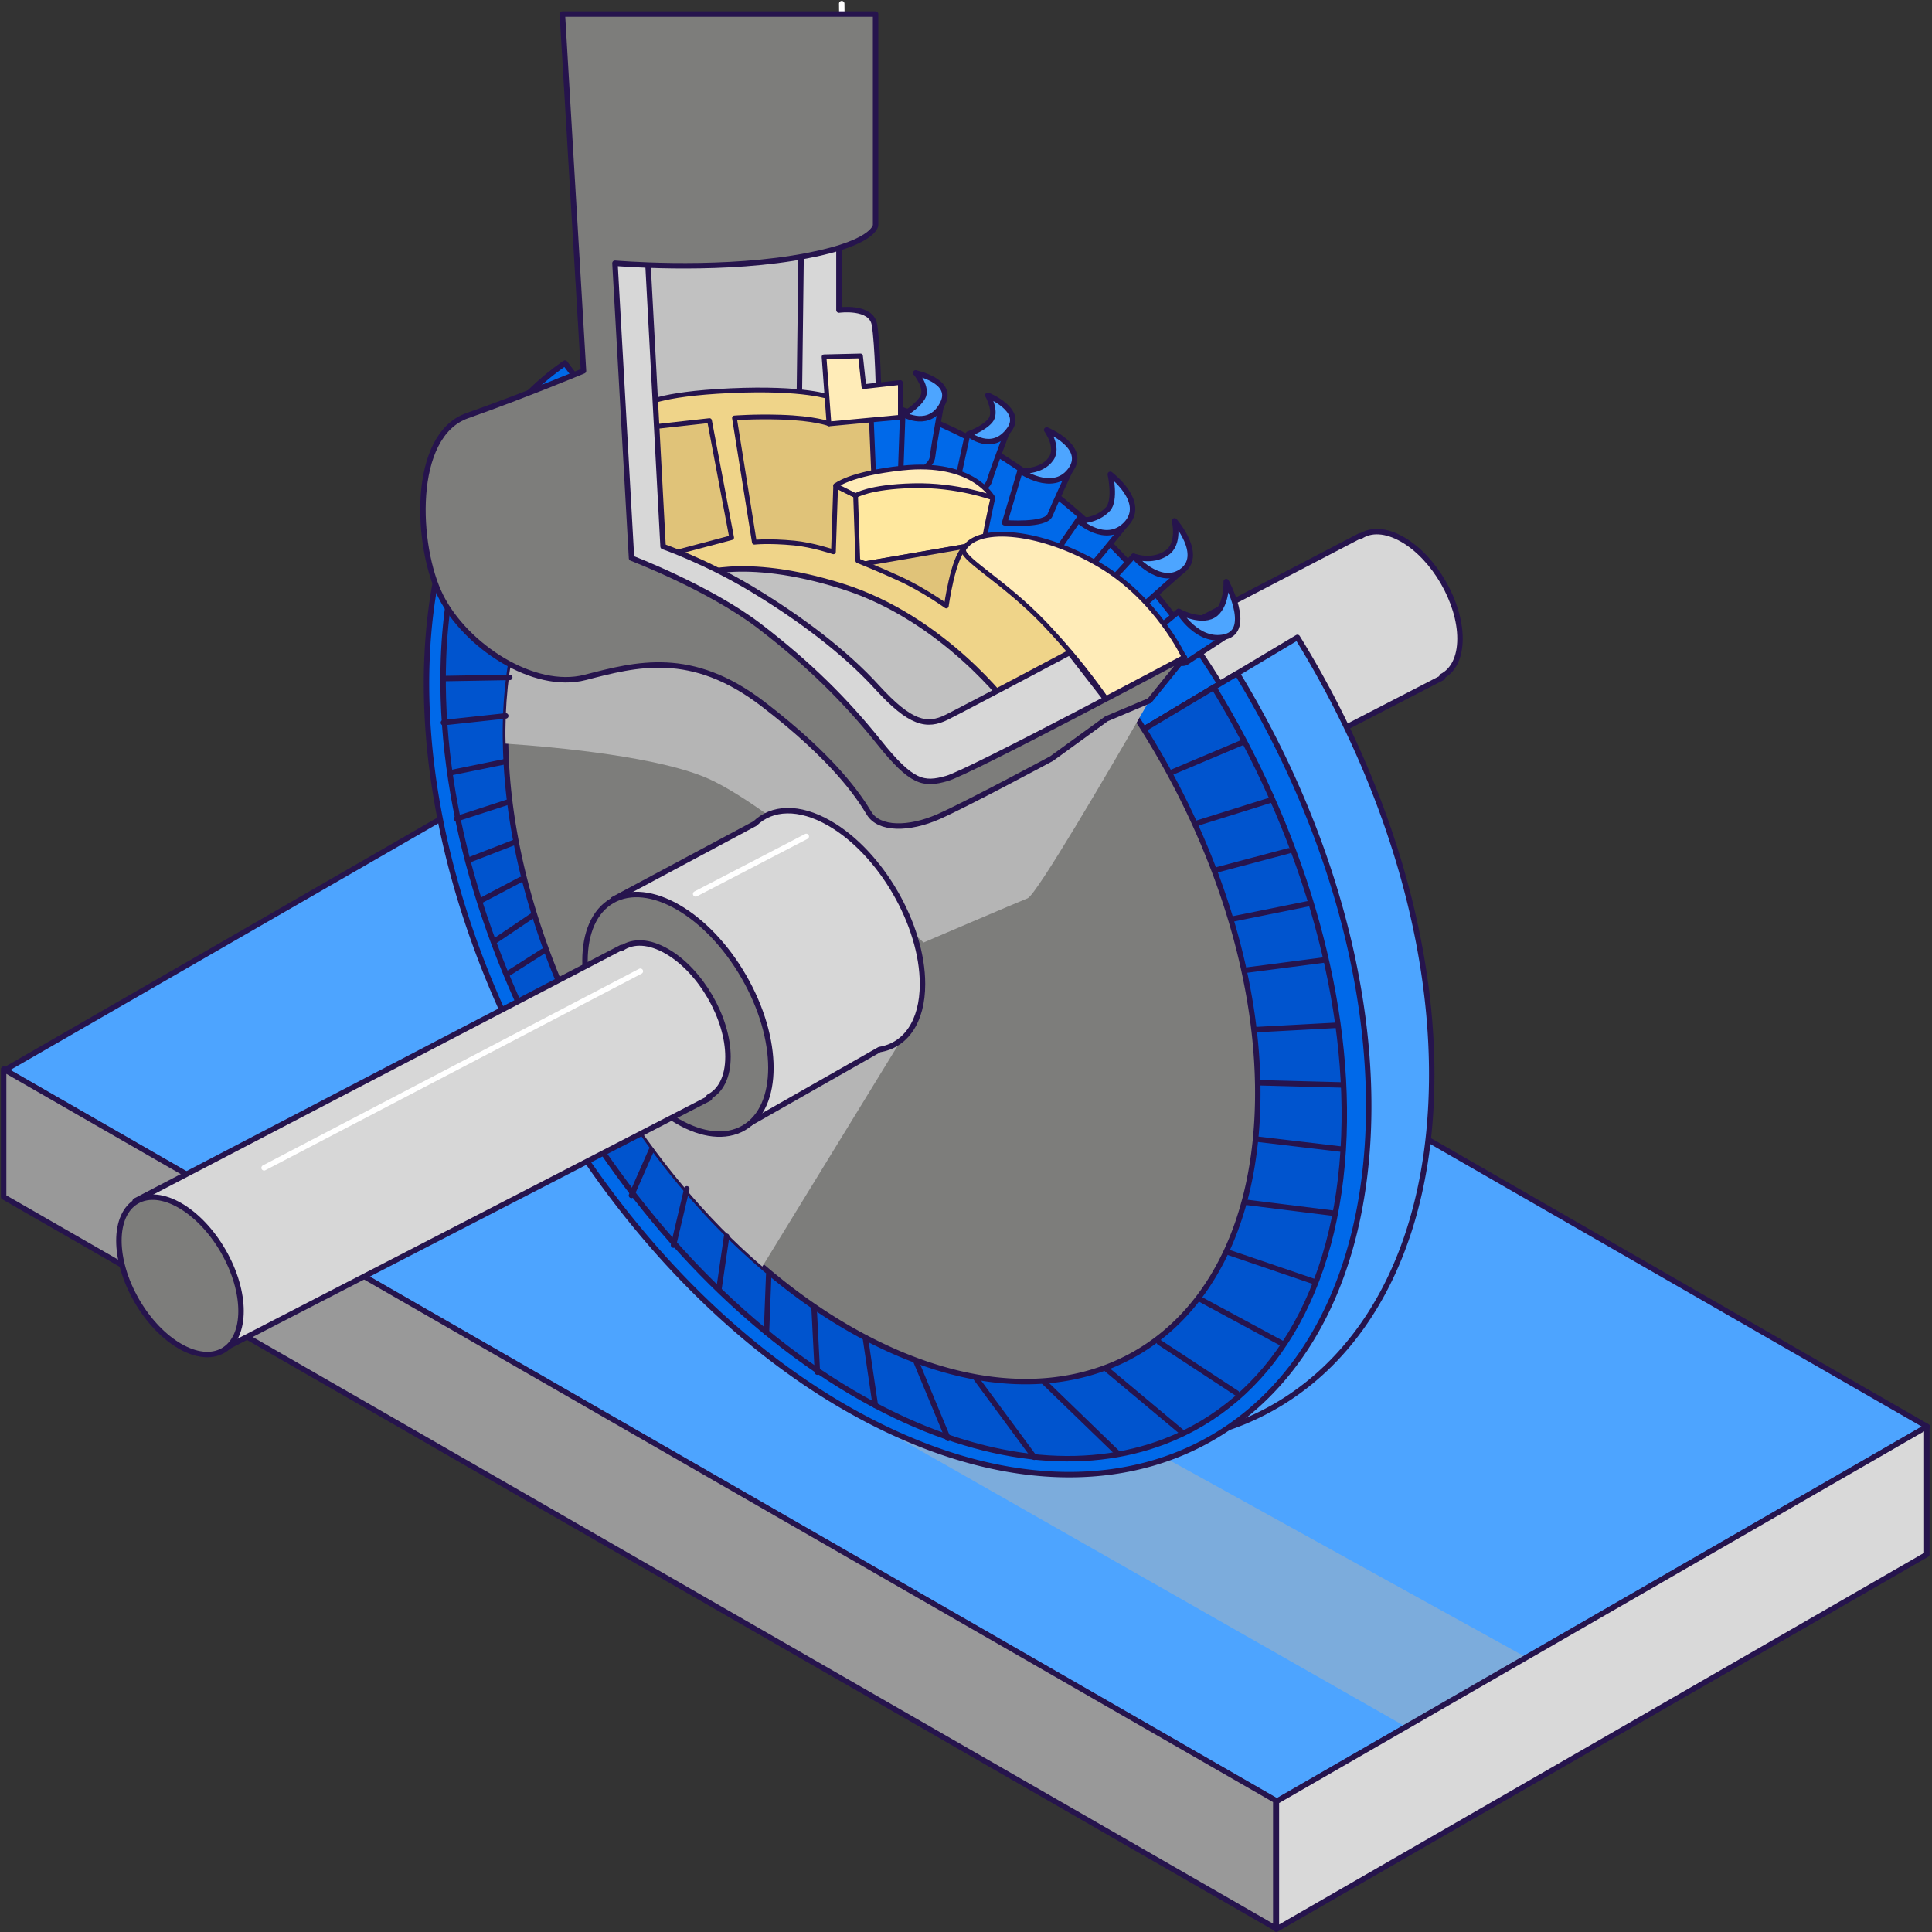 <svg width="532" height="532" fill="none" xmlns="http://www.w3.org/2000/svg"><rect width="100%" height="100%" fill="#333333" stroke="none"/><path d="M351.603 496.074L1.285 294.669l179.107-103.21L530.71 392.843 351.603 496.074z" fill="#4DA4FF" stroke="#26144D" stroke-width="1.5" stroke-linecap="round" stroke-linejoin="round"/><path d="M239.5 391.5L388 476l32.5-19.5-137.5-76-43.5 11z" fill="#B2B4B3" opacity=".46"/><path d="M351.296 530.996L1 329.59v-35.184L351.296 495.79v35.206z" fill="#999" stroke="#26144D" stroke-width="1.5" stroke-linecap="round" stroke-linejoin="round"/><path d="M530.579 428.027l-179.107 103.21v-35.185l179.107-103.209v35.184z" fill="#D9D9D9" stroke="#26144D" stroke-width="1.5" stroke-linecap="round" stroke-linejoin="round"/><path d="M248.494 213.178l21.495 39.059 127.235-65.661-.176-.328c3.049-1.555 4.979-5.145 4.979-10.378 0-10.05-7.084-22.31-15.814-27.324-4.606-2.649-8.751-2.781-11.625-.832l-.109-.175-125.963 65.639h-.022z" fill="#D7D7D7" stroke="#26144D" stroke-width="1.5" stroke-linecap="round" stroke-linejoin="round"/><path d="M332.669 358.539c42.161-24.299 44.99-98.2 6.318-165.063-38.672-66.863-104.201-101.368-146.362-77.069-42.161 24.298-44.99 98.199-6.318 165.062 38.672 66.863 104.201 101.369 146.362 77.07z" fill="#0069E9" stroke="#26144D" stroke-width="1.5" stroke-linecap="round" stroke-linejoin="round"/><path d="M337.368 175.345s-7.918 5.167-10.66 7.006c-2.742 1.839-12.502-5.474-12.502-5.474l10.353-8.517 12.787 7.007.022-.022zm-12.129-17.932s-8.225 7.29-10.967 9.742c-2.742 2.453-12.195-3.043-12.195-3.043l10.046-10.947 13.094 4.248h.022zm-15.31-12.94s-6.405 7.904-8.225 10.028c-1.82 2.123-11.734-1.292-11.734-1.292l7.084-10.269 12.875 1.511v.022zM294.62 129.65s-4.255 9.13-5.483 12.174c-1.229 3.043-12.502 2.123-12.502 2.123l4.255-14.297h13.73zm-16.976-11.559s-3.97 10.334-5.177 14.297c-1.228 3.963-9.76 4.247-9.76 4.247l3.663-16.727 11.274-1.817zm-18.315-7.313s-2.04 10.882-2.544 14.998c-.483 4.116-8.839 5.933-8.839 5.933l.614-17.121 10.769-3.81z" fill="#0069E9" stroke="#26144D" stroke-width="1.5" stroke-linecap="round" stroke-linejoin="round"/><path d="M337.653 160.149s7.304 13.378-.307 15.217c-7.611 1.817-12.787-7.006-12.787-7.006s6.689 3.612 10.199.613c3.202-2.737 2.895-8.824 2.895-8.824zm-14.235-16.726s8.401 9.59 1.821 13.99c-6.01 4.029-13.094-4.247-13.094-4.247s5.022 1.905 9.146-.92c3.706-2.539 2.127-8.823 2.127-8.823zm-17.678-12.787s10.308 7.729 4.189 13.837c-5.571 5.562-12.875-1.072-12.875-1.072s4.804.218 8.006-3.197c2.259-2.408.68-9.59.68-9.59v.022zm-17.525-12.239s11.515 4.708 6.405 11.254c-4.869 6.24-13.708 0-13.708 0s5.856.526 8.532-3.35c2.215-3.218-1.229-7.904-1.229-7.904zm-16.209-9.545s9.783 3.919 6.01 9.327c-4.759 6.831-11.361 1.335-11.361 1.335s4.014-1.335 6.009-3.656c1.996-2.321-.658-7.006-.658-7.006zm-19.871-6.153s10.331 2.102 7.589 8.101c-3.465 7.575-10.923 3.327-10.923 3.327s3.707-2.036 5.264-4.685c1.557-2.649-1.908-6.765-1.908-6.765l-.022.022z" fill="#4DA5FF" stroke="#26144D" stroke-width="1.5" stroke-linecap="round" stroke-linejoin="round"/><path d="M257.377 382.881c22.635 11.604 44.218 16.004 63.3 14.056 6.141-.635 12.041-1.927 17.612-3.854 31.803-10.903 53.451-42.343 55.754-88.956 2.106-42.387-12.216-88.825-36.782-128.607l-16.581 9.918-6.427 3.831-76.262 45.606-99.555-131.059-2.873-3.788a74.497 74.497 0 00-12.129 10.531c-1.25 3.416-2.303 7.072-3.18 10.926-3.466 15.107-4.409 33.016-5.242 49.853-3.948 80.177 50.841 174.892 122.365 211.543z" fill="#4DA5FF" stroke="#26144D" stroke-width="1.5" stroke-linecap="round" stroke-linejoin="round"/><path d="M240.006 391.551c38.032 19.508 73.126 18.654 98.283 1.532 22.131-15.063 36.541-42.759 38.405-80.286 2.062-41.949-11.931-87.862-36.014-127.359l-6.427 3.831-76.262 45.606-99.555-131.059-2.873-3.788a74.497 74.497 0 00-12.129 10.531c-14.915 16.005-24.324 39.607-25.793 69.449-3.948 80.155 50.841 174.892 122.365 211.543z" fill="#0069E9" stroke="#26144D" stroke-width="1.5" stroke-linecap="round" stroke-linejoin="round"/><path d="M241.037 387.018c29.785 15.764 57.553 18.369 79.64 9.918 28.688-10.991 47.814-40.614 49.393-84.293 1.448-40.46-12.414-84.95-35.817-123.374l-76.262 45.606-99.555-131.06c-6.909 4.598-13.028 10.51-18.182 17.669-10.726 14.888-17.24 35.14-18.139 59.903-2.808 77.309 50.446 169.374 118.922 205.631z" fill="#0054CE" stroke="#26144D" stroke-width="1.5" stroke-linecap="round" stroke-linejoin="round"/><path d="M139.223 204.77c.548 31.835 11.909 66.034 30.136 95.744 11.23 18.304 25.048 34.921 40.555 48.255 8.948 7.707 18.467 14.341 28.381 19.552 57.158 30.083 105.477 2.233 107.956-62.224 1.359-35.512-11.493-74.703-32.878-107.785a204.093 204.093 0 00-8.225-11.889c-16.187-21.785-36.124-40.045-57.926-51.517-18.885-9.962-36.826-13.575-52.442-11.604-31.65 3.919-53.847 30.652-55.514 73.805-.087 2.54-.131 5.102-.043 7.663z" fill="#7D7D7B" stroke="#26144D" stroke-width="1.5" stroke-linecap="round" stroke-linejoin="round"/><path d="M139.223 204.77c15.09 1.029 42.682 3.722 55.995 9.722 18.885 8.516 59.11 45.036 59.11 45.036s25.596-10.969 28.645-12.173c2.457-.985 22.569-35.469 30.4-49.043 1.93-3.328 3.114-5.408 3.114-5.408l-11.339-6.481-110.368-63.121c-31.65 3.919-53.847 30.652-55.514 73.805-.087 2.54-.131 5.102-.043 7.663z" fill="#B5B5B5"/><path d="M169.359 300.514c11.23 18.304 25.048 34.922 40.554 48.255l40.16-65.529-42.177-56.466-38.537 73.74z" fill="#B5B5B5"/><path d="M168.854 247.662l36.125 62.508 37.22-21.172c7.107-1.139 11.822-7.597 11.822-18.041 0-16.289-11.449-36.104-25.596-44.248-8.4-4.839-15.858-4.467-20.529.065l-39.042 20.888z" fill="#D7D7D7" stroke="#26144D" stroke-width="1.5" stroke-linecap="round" stroke-linejoin="round"/><path d="M204.775 310.587c9.998-5.762 10.001-24.44.007-41.718-9.993-17.279-26.199-26.615-36.197-20.853-9.997 5.761-10 24.439-.007 41.718 9.994 17.279 26.2 26.615 36.197 20.853z" fill="#7D7D7B" stroke="#26144D" stroke-width="1.5" stroke-linecap="round" stroke-linejoin="round"/><path d="M37.233 330.685l22.854 41.533 135.285-69.821-.198-.35c3.246-1.642 5.286-5.474 5.286-11.035 0-10.684-7.523-23.711-16.823-29.053-4.891-2.825-9.299-2.956-12.37-.876l-.11-.197-133.924 69.799z" fill="#D7D7D7" stroke="#26144D" stroke-width="1.5" stroke-linecap="round" stroke-linejoin="round"/><path d="M61.444 371.874c6.567-3.785 6.568-16.055.003-27.407-6.566-11.351-17.212-17.486-23.779-13.701s-6.568 16.055-.003 27.407c6.566 11.351 17.212 17.485 23.779 13.701z" fill="#7D7D7B" stroke="#26144D" stroke-width="1.5" stroke-linecap="round" stroke-linejoin="round"/><path d="M176.334 267.432L72.721 321.576m149.3-91.255l-30.465 15.83M231.781 1l.614 54.736" stroke="#fff" stroke-width="1.5" stroke-linecap="round" stroke-linejoin="round"/><path d="M353.05 369.941l-22.548-12.173m10.046 25.857l-21.319-13.99m6.098 24.63l-20.727-17.34m3.355 23.427l-20.42-19.771m-2.741 20.69l-16.143-21.894m-7.611 16.728l-8.839-21.303m-11.164 12.216l-2.764-18.698m-13.203 9.525l-.9-17.647m-13.116 6.7l.614-15.808m-13.708 3.941l2.127-14.603m-14.629 2.43l3.663-15.502m-15.244 1.818l5.484-12.458m182.528 36.191l-24.082-8.211m29.258-10.64l-24.368-3.043m-.614-126.549l-19.499 8.232m27.417 7.597l-20.419 6.393m25.288 7.598l-19.498 5.167m24.697 9.437l-21.034 4.247m25.289 11.254l-21.034 2.736m24.389 15.217l-22.24 1.204m24.368 15.216l-23.161-.613m22.547 18.261l-23.14-2.737m-196.544-51.715l-10.045 6.393m6.997-16.114l-10.353 6.985m7.304-17.034l-10.967 5.78m9.453-16.114l-12.502 4.86m10.353-15.808l-14.015 4.554m13.73-15.808l-14.937 3.044m14.74-15.567l-17.174 1.861m18.27-12.458l-17.656.307" stroke="#26144D" stroke-width="1.5" stroke-linecap="round" stroke-linejoin="round"/><path d="M224.324 52.845l-.922 57.495-48.757 5.167-3.948-65.092 53.627 2.43z" fill="#C1C1C1" stroke="#26144D" stroke-width="1.5" stroke-linecap="round" stroke-linejoin="round"/><path d="M240.774 135.584l-8.225 6.086-1.843 13.684-29.237-7.312-4.891-37.702 42.967-4.27 1.229 29.514z" fill="#E0C379" stroke="#26144D" stroke-width="1.3" stroke-linecap="round" stroke-linejoin="round"/><path d="M232.856 136.504l.57 18.106v.438l.044.985 39.633-6.831a2.445 2.445 0 01-.329-.175c-.614-.35-1.096-.679-1.316-.941-.153-.132-.219-.241-.219-.329 0-.919 2.15-10.64 2.15-10.64s-11.581-7.62-26.211-5.189c-14.037 2.342-14.322 4.4-14.322 4.576z" fill="#FFE89F" stroke="#26144D" stroke-width="1.3" stroke-linecap="round" stroke-linejoin="round"/><path d="M233.47 156.033v.241l33.821 15.501 10.352-20.362s-2.654-1.16-4.54-2.211l-39.633 6.831z" fill="#E0C379" stroke="#26144D" stroke-width="1.3" stroke-linecap="round" stroke-linejoin="round"/><path d="M233.47 156.033l-4.957.854" stroke="#26144D" stroke-width="1.3" stroke-linecap="round" stroke-linejoin="round"/><path d="M231.014 61.056V85.38s8.839-1.226 9.76 3.963c.921 5.189 1.228 20.69 1.228 20.69l-21.933 2.124.614-48.978 10.352-2.123h-.021z" fill="#D7D7D7" stroke="#26144D" stroke-width="1.5" stroke-linecap="round" stroke-linejoin="round"/><path d="M303.24 177.862s-20.42 15.808-25.29 16.727c-4.869.92-101.77-39.847-101.77-39.847l1.228-43.198s3.356-3.043 23.776-3.963c20.42-.919 27.417 1.818 27.417 1.818l-.307 7.29s-3.883-1.532-13.402-1.817c-7.391-.219-12.655.219-12.655.219l5.483 34.221s3.882-.46 10.967.219c5.044.482 10.813 2.43 10.813 2.43l.614-18.26 5.483 2.737.614 17.953s6.01 2.431 11.494 4.949c6.689 3.065 12.874 7.531 12.874 7.531s1.821-13.071 4.87-15.807c3.048-2.737 37.791 26.776 37.791 26.776v.022z" fill="#EFD489" stroke="#26144D" stroke-width="1.3" stroke-linecap="round" stroke-linejoin="round"/><path d="M195.372 115.813l6.097 32.229-25.289 6.7-9.607-35.732 28.799-3.197z" fill="#E0C379" stroke="#26144D" stroke-width="1.3" stroke-linecap="round" stroke-linejoin="round"/><path d="M265.448 151.085c-1.425 2.408 10.967 8.823 22.241 20.69 11.273 11.867 17.831 22.047 17.831 22.047l20.574-12.764s-7.304-15.961-23.162-25.397c-15.835-9.437-33.514-11.254-37.484-4.554v-.022zm7.919-13.99s-9.761-3.657-21.934-3.35c-12.173.306-15.835 2.737-15.835 2.737l-5.484-2.737s3.707-3.284 18.293-4.861c19.652-2.123 24.982 8.211 24.982 8.211h-.022zm-25.443-31.769v9.568l-19.653 1.839-1.359-18.479 10.045-.24.921 8.451 10.046-1.139z" fill="#FFECB8" stroke="#26144D" stroke-width="1.3" stroke-linecap="round" stroke-linejoin="round"/><path d="M277.95 194.589s-17.985-24.325-46.016-33.148c-28.03-8.823-40.839-2.737-40.839-2.737l62.773 48.058 24.06-12.173h.022z" fill="#C1C1C1" stroke="#26144D" stroke-width="1.5" stroke-linecap="round" stroke-linejoin="round"/><path d="M305.52 193.823l-10.966-14.144s-28.338 15.063-33.821 17.8c-5.484 2.737-10.046 1.817-19.192-8.21-9.146-10.028-21.473-19.158-34.282-26.908-12.809-7.751-24.674-11.867-24.674-11.867l-4.563-85.322-14.168 3.196 5.483 91.716 46.169 24.171 33.361 34.221 16.91-1.817 39.765-22.814-.022-.022z" fill="#D7D7D7" stroke="#26144D" stroke-width="1.5" stroke-linecap="round" stroke-linejoin="round"/><path d="M326.094 181.058s-58.957 31.484-65.361 33.302c-6.405 1.817-9.607 1.379-18.731-10.028-9.146-11.407-19.192-21.434-32.9-31.944-13.708-10.487-35.203-18.697-35.203-18.697l-4.562-81.206s26.057 2.277 48.911-1.38c22.855-3.656 22.855-9.13 22.855-9.13V3.878h-86.248l5.818 98.252s-16.45 6.852-32 12.326c-15.551 5.474-14.169 36.038-7.304 49.722 6.865 13.684 25.596 26.01 39.765 22.354 14.169-3.656 29.259-7.751 48.911 7.291 19.652 15.063 26.517 25.55 29.259 30.105 2.742 4.554 10.967 4.554 19.192.919 8.225-3.656 31.079-15.961 31.079-15.961l15.09-10.947 11.888-5.014 9.607-11.867h-.066z" fill="#7D7D7B" stroke="#26144D" stroke-width="1.5" stroke-linecap="round" stroke-linejoin="round"/></svg>